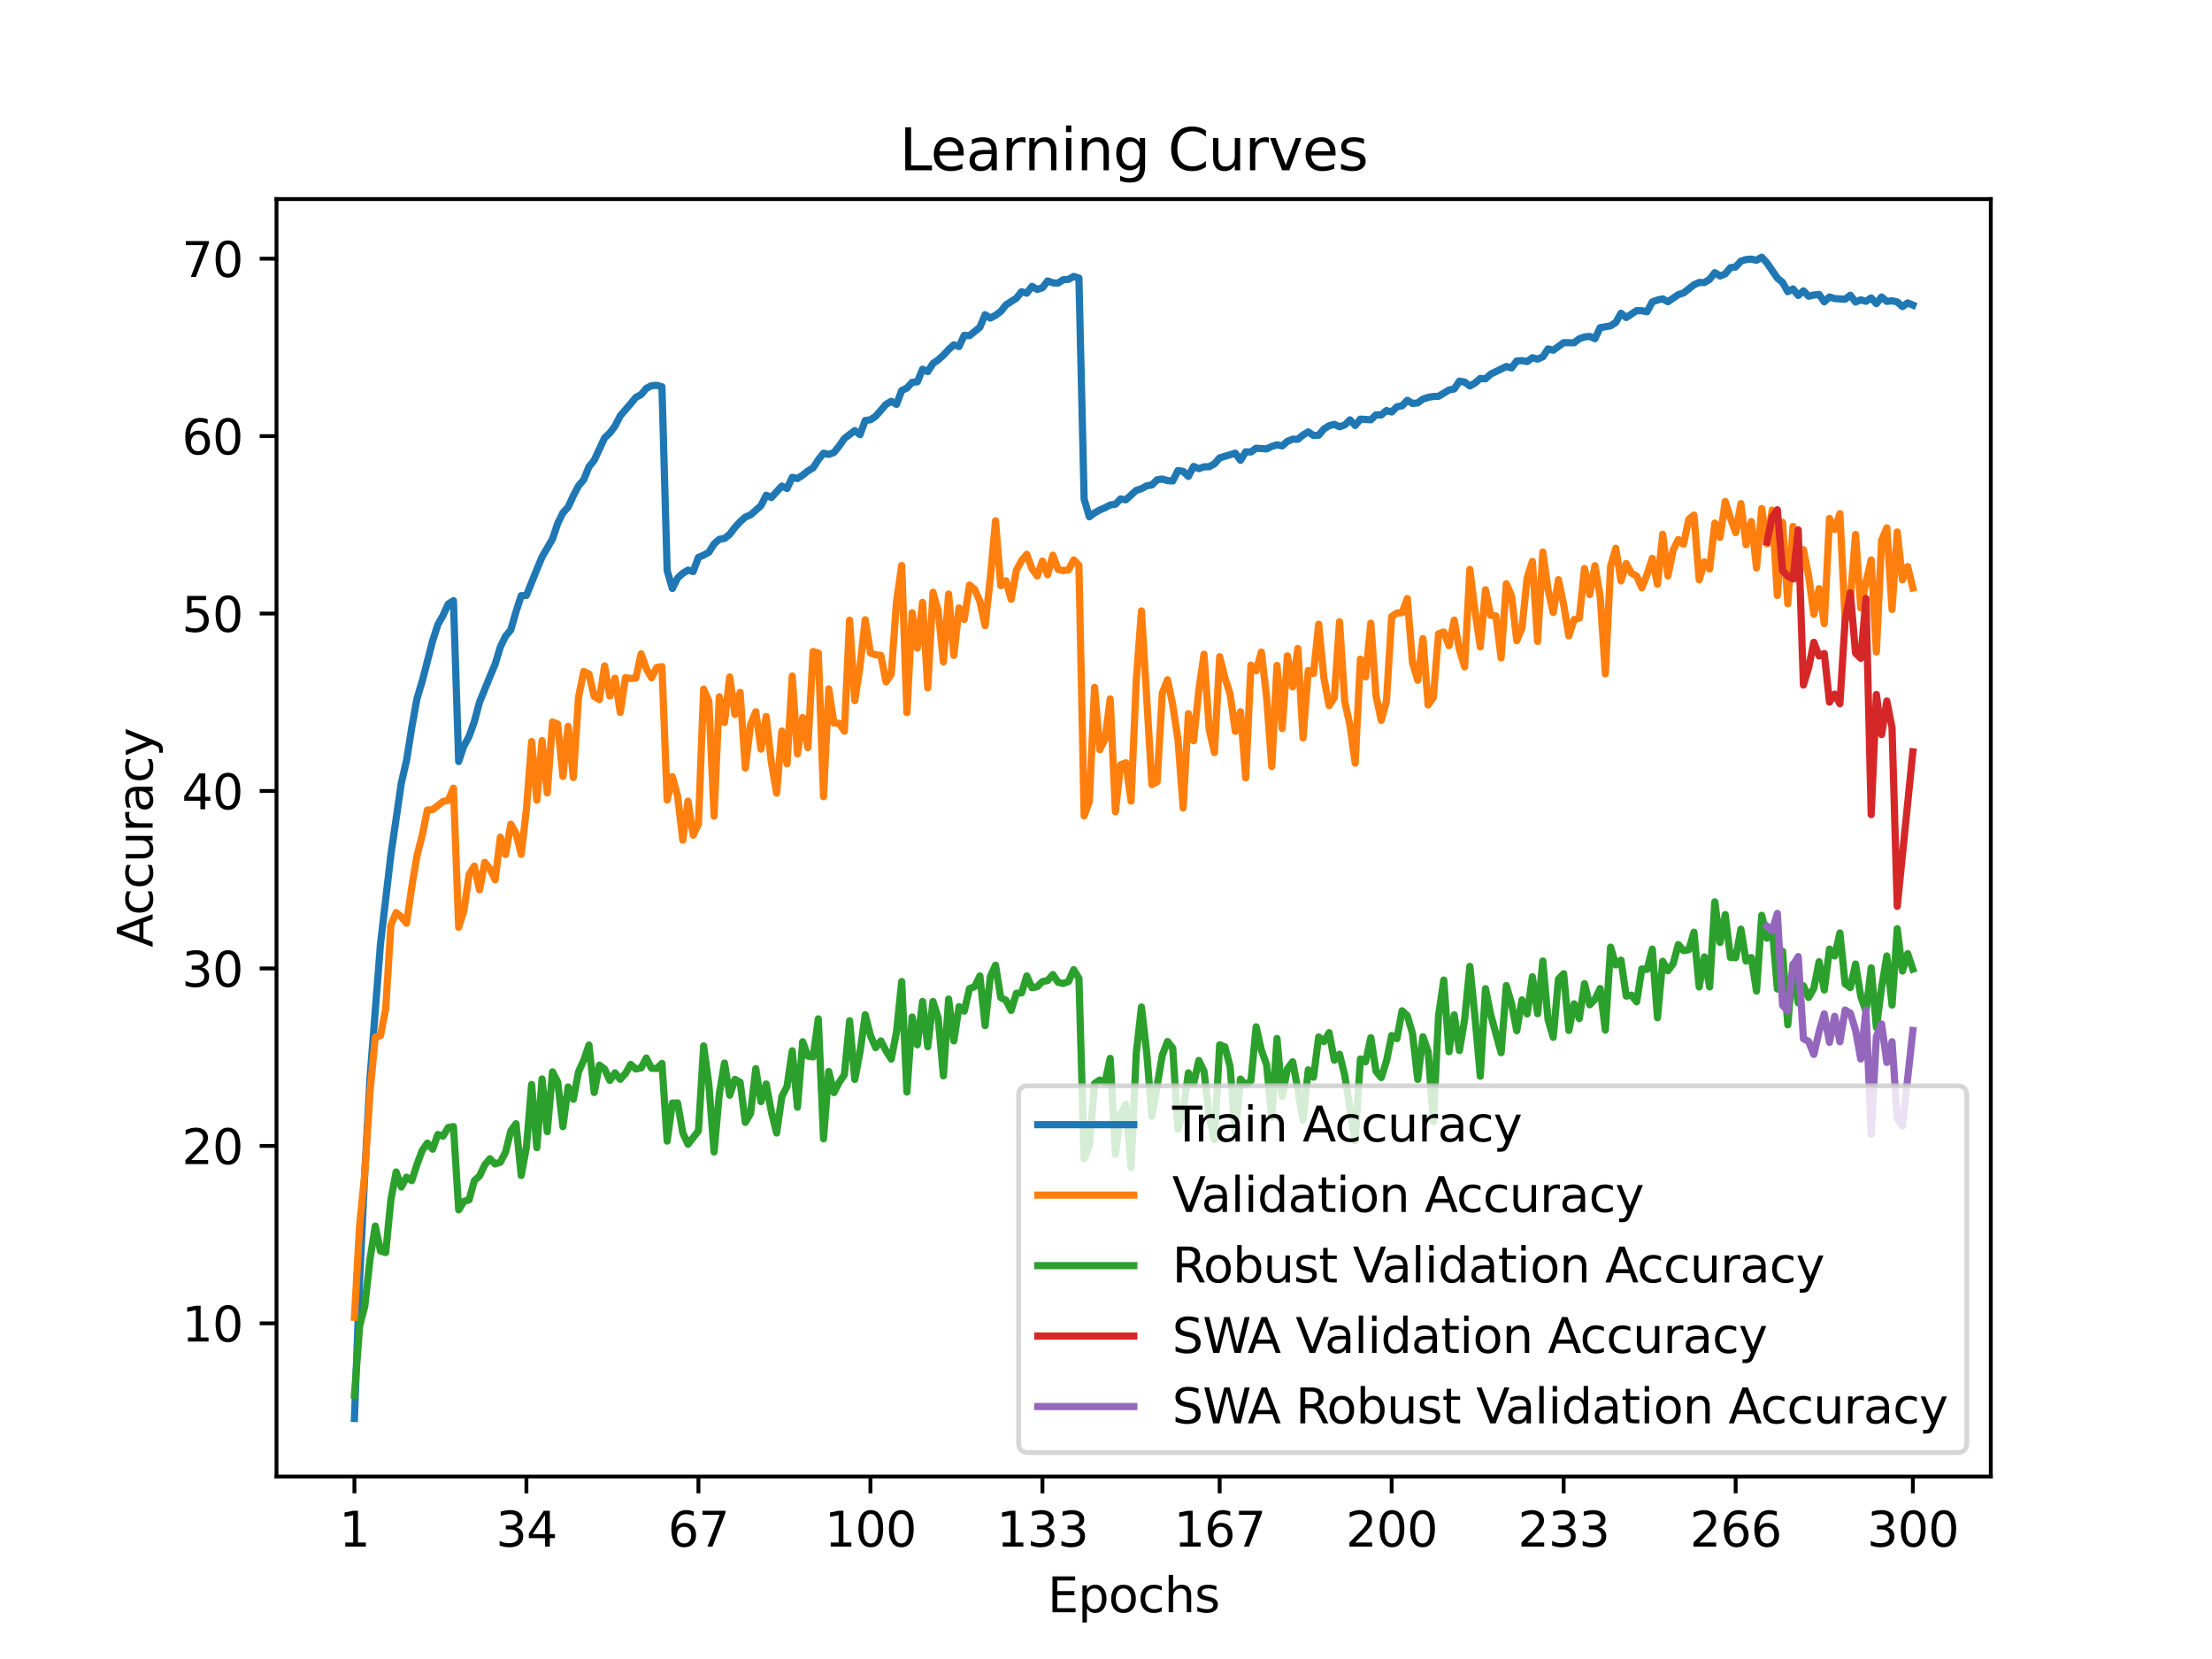<?xml version="1.0" encoding="utf-8" standalone="no"?>
<!DOCTYPE svg PUBLIC "-//W3C//DTD SVG 1.1//EN"
  "http://www.w3.org/Graphics/SVG/1.1/DTD/svg11.dtd">
<svg xmlns:xlink="http://www.w3.org/1999/xlink" width="460.8pt" height="345.6pt" viewBox="0 0 460.8 345.6" xmlns="http://www.w3.org/2000/svg" version="1.1">
 <defs>
  <style type="text/css">*{stroke-linejoin: round; stroke-linecap: butt}</style>
 </defs>
 <g id="figure_1">
  <g id="patch_1">
   <path d="M 0 345.6 
L 460.8 345.6 
L 460.8 0 
L 0 0 
z
" style="fill: #ffffff"/>
  </g>
  <g id="axes_1">
   <g id="patch_2">
    <path d="M 57.6 307.584 
L 414.72 307.584 
L 414.72 41.472 
L 57.6 41.472 
z
" style="fill: #ffffff"/>
   </g>
   <g id="matplotlib.axis_1">
    <g id="xtick_1">
     <g id="line2d_1">
      <defs>
       <path id="mbae9d35de6" d="M 0 0 
L 0 3.5 
" style="stroke: #000000; stroke-width: 0.8"/>
      </defs>
      <g>
       <use xlink:href="#mbae9d35de6" x="73.833" y="307.584" style="stroke: #000000; stroke-width: 0.8"/>
      </g>
     </g>
     <g id="text_1">
      <!-- 1 -->
      <g transform="translate(70.651 322.182) scale(0.1 -0.1)">
       <defs>
        <path id="DejaVuSans-31" d="M 794 531 
L 1825 531 
L 1825 4091 
L 703 3866 
L 703 4441 
L 1819 4666 
L 2450 4666 
L 2450 531 
L 3481 531 
L 3481 0 
L 794 0 
L 794 531 
z
" transform="scale(0.016)"/>
       </defs>
       <use xlink:href="#DejaVuSans-31"/>
      </g>
     </g>
    </g>
    <g id="xtick_2">
     <g id="line2d_2">
      <g>
       <use xlink:href="#mbae9d35de6" x="109.664" y="307.584" style="stroke: #000000; stroke-width: 0.8"/>
      </g>
     </g>
     <g id="text_2">
      <!-- 34 -->
      <g transform="translate(103.302 322.182) scale(0.1 -0.1)">
       <defs>
        <path id="DejaVuSans-33" d="M 2597 2516 
Q 3050 2419 3304 2112 
Q 3559 1806 3559 1356 
Q 3559 666 3084 287 
Q 2609 -91 1734 -91 
Q 1441 -91 1130 -33 
Q 819 25 488 141 
L 488 750 
Q 750 597 1062 519 
Q 1375 441 1716 441 
Q 2309 441 2620 675 
Q 2931 909 2931 1356 
Q 2931 1769 2642 2001 
Q 2353 2234 1838 2234 
L 1294 2234 
L 1294 2753 
L 1863 2753 
Q 2328 2753 2575 2939 
Q 2822 3125 2822 3475 
Q 2822 3834 2567 4026 
Q 2313 4219 1838 4219 
Q 1578 4219 1281 4162 
Q 984 4106 628 3988 
L 628 4550 
Q 988 4650 1302 4700 
Q 1616 4750 1894 4750 
Q 2613 4750 3031 4423 
Q 3450 4097 3450 3541 
Q 3450 3153 3228 2886 
Q 3006 2619 2597 2516 
z
" transform="scale(0.016)"/>
        <path id="DejaVuSans-34" d="M 2419 4116 
L 825 1625 
L 2419 1625 
L 2419 4116 
z
M 2253 4666 
L 3047 4666 
L 3047 1625 
L 3713 1625 
L 3713 1100 
L 3047 1100 
L 3047 0 
L 2419 0 
L 2419 1100 
L 313 1100 
L 313 1709 
L 2253 4666 
z
" transform="scale(0.016)"/>
       </defs>
       <use xlink:href="#DejaVuSans-33"/>
       <use xlink:href="#DejaVuSans-34" x="63.623"/>
      </g>
     </g>
    </g>
    <g id="xtick_3">
     <g id="line2d_3">
      <g>
       <use xlink:href="#mbae9d35de6" x="145.496" y="307.584" style="stroke: #000000; stroke-width: 0.8"/>
      </g>
     </g>
     <g id="text_3">
      <!-- 67 -->
      <g transform="translate(139.133 322.182) scale(0.1 -0.1)">
       <defs>
        <path id="DejaVuSans-36" d="M 2113 2584 
Q 1688 2584 1439 2293 
Q 1191 2003 1191 1497 
Q 1191 994 1439 701 
Q 1688 409 2113 409 
Q 2538 409 2786 701 
Q 3034 994 3034 1497 
Q 3034 2003 2786 2293 
Q 2538 2584 2113 2584 
z
M 3366 4563 
L 3366 3988 
Q 3128 4100 2886 4159 
Q 2644 4219 2406 4219 
Q 1781 4219 1451 3797 
Q 1122 3375 1075 2522 
Q 1259 2794 1537 2939 
Q 1816 3084 2150 3084 
Q 2853 3084 3261 2657 
Q 3669 2231 3669 1497 
Q 3669 778 3244 343 
Q 2819 -91 2113 -91 
Q 1303 -91 875 529 
Q 447 1150 447 2328 
Q 447 3434 972 4092 
Q 1497 4750 2381 4750 
Q 2619 4750 2861 4703 
Q 3103 4656 3366 4563 
z
" transform="scale(0.016)"/>
        <path id="DejaVuSans-37" d="M 525 4666 
L 3525 4666 
L 3525 4397 
L 1831 0 
L 1172 0 
L 2766 4134 
L 525 4134 
L 525 4666 
z
" transform="scale(0.016)"/>
       </defs>
       <use xlink:href="#DejaVuSans-36"/>
       <use xlink:href="#DejaVuSans-37" x="63.623"/>
      </g>
     </g>
    </g>
    <g id="xtick_4">
     <g id="line2d_4">
      <g>
       <use xlink:href="#mbae9d35de6" x="181.327" y="307.584" style="stroke: #000000; stroke-width: 0.8"/>
      </g>
     </g>
     <g id="text_4">
      <!-- 100 -->
      <g transform="translate(171.783 322.182) scale(0.1 -0.1)">
       <defs>
        <path id="DejaVuSans-30" d="M 2034 4250 
Q 1547 4250 1301 3770 
Q 1056 3291 1056 2328 
Q 1056 1369 1301 889 
Q 1547 409 2034 409 
Q 2525 409 2770 889 
Q 3016 1369 3016 2328 
Q 3016 3291 2770 3770 
Q 2525 4250 2034 4250 
z
M 2034 4750 
Q 2819 4750 3233 4129 
Q 3647 3509 3647 2328 
Q 3647 1150 3233 529 
Q 2819 -91 2034 -91 
Q 1250 -91 836 529 
Q 422 1150 422 2328 
Q 422 3509 836 4129 
Q 1250 4750 2034 4750 
z
" transform="scale(0.016)"/>
       </defs>
       <use xlink:href="#DejaVuSans-31"/>
       <use xlink:href="#DejaVuSans-30" x="63.623"/>
       <use xlink:href="#DejaVuSans-30" x="127.246"/>
      </g>
     </g>
    </g>
    <g id="xtick_5">
     <g id="line2d_5">
      <g>
       <use xlink:href="#mbae9d35de6" x="217.158" y="307.584" style="stroke: #000000; stroke-width: 0.8"/>
      </g>
     </g>
     <g id="text_5">
      <!-- 133 -->
      <g transform="translate(207.615 322.182) scale(0.1 -0.1)">
       <use xlink:href="#DejaVuSans-31"/>
       <use xlink:href="#DejaVuSans-33" x="63.623"/>
       <use xlink:href="#DejaVuSans-33" x="127.246"/>
      </g>
     </g>
    </g>
    <g id="xtick_6">
     <g id="line2d_6">
      <g>
       <use xlink:href="#mbae9d35de6" x="254.076" y="307.584" style="stroke: #000000; stroke-width: 0.8"/>
      </g>
     </g>
     <g id="text_6">
      <!-- 167 -->
      <g transform="translate(244.532 322.182) scale(0.1 -0.1)">
       <use xlink:href="#DejaVuSans-31"/>
       <use xlink:href="#DejaVuSans-36" x="63.623"/>
       <use xlink:href="#DejaVuSans-37" x="127.246"/>
      </g>
     </g>
    </g>
    <g id="xtick_7">
     <g id="line2d_7">
      <g>
       <use xlink:href="#mbae9d35de6" x="289.907" y="307.584" style="stroke: #000000; stroke-width: 0.8"/>
      </g>
     </g>
     <g id="text_7">
      <!-- 200 -->
      <g transform="translate(280.363 322.182) scale(0.1 -0.1)">
       <defs>
        <path id="DejaVuSans-32" d="M 1228 531 
L 3431 531 
L 3431 0 
L 469 0 
L 469 531 
Q 828 903 1448 1529 
Q 2069 2156 2228 2338 
Q 2531 2678 2651 2914 
Q 2772 3150 2772 3378 
Q 2772 3750 2511 3984 
Q 2250 4219 1831 4219 
Q 1534 4219 1204 4116 
Q 875 4013 500 3803 
L 500 4441 
Q 881 4594 1212 4672 
Q 1544 4750 1819 4750 
Q 2544 4750 2975 4387 
Q 3406 4025 3406 3419 
Q 3406 3131 3298 2873 
Q 3191 2616 2906 2266 
Q 2828 2175 2409 1742 
Q 1991 1309 1228 531 
z
" transform="scale(0.016)"/>
       </defs>
       <use xlink:href="#DejaVuSans-32"/>
       <use xlink:href="#DejaVuSans-30" x="63.623"/>
       <use xlink:href="#DejaVuSans-30" x="127.246"/>
      </g>
     </g>
    </g>
    <g id="xtick_8">
     <g id="line2d_8">
      <g>
       <use xlink:href="#mbae9d35de6" x="325.739" y="307.584" style="stroke: #000000; stroke-width: 0.8"/>
      </g>
     </g>
     <g id="text_8">
      <!-- 233 -->
      <g transform="translate(316.195 322.182) scale(0.1 -0.1)">
       <use xlink:href="#DejaVuSans-32"/>
       <use xlink:href="#DejaVuSans-33" x="63.623"/>
       <use xlink:href="#DejaVuSans-33" x="127.246"/>
      </g>
     </g>
    </g>
    <g id="xtick_9">
     <g id="line2d_9">
      <g>
       <use xlink:href="#mbae9d35de6" x="361.57" y="307.584" style="stroke: #000000; stroke-width: 0.8"/>
      </g>
     </g>
     <g id="text_9">
      <!-- 266 -->
      <g transform="translate(352.026 322.182) scale(0.1 -0.1)">
       <use xlink:href="#DejaVuSans-32"/>
       <use xlink:href="#DejaVuSans-36" x="63.623"/>
       <use xlink:href="#DejaVuSans-36" x="127.246"/>
      </g>
     </g>
    </g>
    <g id="xtick_10">
     <g id="line2d_10">
      <g>
       <use xlink:href="#mbae9d35de6" x="398.487" y="307.584" style="stroke: #000000; stroke-width: 0.8"/>
      </g>
     </g>
     <g id="text_10">
      <!-- 300 -->
      <g transform="translate(388.944 322.182) scale(0.1 -0.1)">
       <use xlink:href="#DejaVuSans-33"/>
       <use xlink:href="#DejaVuSans-30" x="63.623"/>
       <use xlink:href="#DejaVuSans-30" x="127.246"/>
      </g>
     </g>
    </g>
    <g id="text_11">
     <!-- Epochs -->
     <g transform="translate(218.244 335.861) scale(0.1 -0.1)">
      <defs>
       <path id="DejaVuSans-45" d="M 628 4666 
L 3578 4666 
L 3578 4134 
L 1259 4134 
L 1259 2753 
L 3481 2753 
L 3481 2222 
L 1259 2222 
L 1259 531 
L 3634 531 
L 3634 0 
L 628 0 
L 628 4666 
z
" transform="scale(0.016)"/>
       <path id="DejaVuSans-70" d="M 1159 525 
L 1159 -1331 
L 581 -1331 
L 581 3500 
L 1159 3500 
L 1159 2969 
Q 1341 3281 1617 3432 
Q 1894 3584 2278 3584 
Q 2916 3584 3314 3078 
Q 3713 2572 3713 1747 
Q 3713 922 3314 415 
Q 2916 -91 2278 -91 
Q 1894 -91 1617 61 
Q 1341 213 1159 525 
z
M 3116 1747 
Q 3116 2381 2855 2742 
Q 2594 3103 2138 3103 
Q 1681 3103 1420 2742 
Q 1159 2381 1159 1747 
Q 1159 1113 1420 752 
Q 1681 391 2138 391 
Q 2594 391 2855 752 
Q 3116 1113 3116 1747 
z
" transform="scale(0.016)"/>
       <path id="DejaVuSans-6f" d="M 1959 3097 
Q 1497 3097 1228 2736 
Q 959 2375 959 1747 
Q 959 1119 1226 758 
Q 1494 397 1959 397 
Q 2419 397 2687 759 
Q 2956 1122 2956 1747 
Q 2956 2369 2687 2733 
Q 2419 3097 1959 3097 
z
M 1959 3584 
Q 2709 3584 3137 3096 
Q 3566 2609 3566 1747 
Q 3566 888 3137 398 
Q 2709 -91 1959 -91 
Q 1206 -91 779 398 
Q 353 888 353 1747 
Q 353 2609 779 3096 
Q 1206 3584 1959 3584 
z
" transform="scale(0.016)"/>
       <path id="DejaVuSans-63" d="M 3122 3366 
L 3122 2828 
Q 2878 2963 2633 3030 
Q 2388 3097 2138 3097 
Q 1578 3097 1268 2742 
Q 959 2388 959 1747 
Q 959 1106 1268 751 
Q 1578 397 2138 397 
Q 2388 397 2633 464 
Q 2878 531 3122 666 
L 3122 134 
Q 2881 22 2623 -34 
Q 2366 -91 2075 -91 
Q 1284 -91 818 406 
Q 353 903 353 1747 
Q 353 2603 823 3093 
Q 1294 3584 2113 3584 
Q 2378 3584 2631 3529 
Q 2884 3475 3122 3366 
z
" transform="scale(0.016)"/>
       <path id="DejaVuSans-68" d="M 3513 2113 
L 3513 0 
L 2938 0 
L 2938 2094 
Q 2938 2591 2744 2837 
Q 2550 3084 2163 3084 
Q 1697 3084 1428 2787 
Q 1159 2491 1159 1978 
L 1159 0 
L 581 0 
L 581 4863 
L 1159 4863 
L 1159 2956 
Q 1366 3272 1645 3428 
Q 1925 3584 2291 3584 
Q 2894 3584 3203 3211 
Q 3513 2838 3513 2113 
z
" transform="scale(0.016)"/>
       <path id="DejaVuSans-73" d="M 2834 3397 
L 2834 2853 
Q 2591 2978 2328 3040 
Q 2066 3103 1784 3103 
Q 1356 3103 1142 2972 
Q 928 2841 928 2578 
Q 928 2378 1081 2264 
Q 1234 2150 1697 2047 
L 1894 2003 
Q 2506 1872 2764 1633 
Q 3022 1394 3022 966 
Q 3022 478 2636 193 
Q 2250 -91 1575 -91 
Q 1294 -91 989 -36 
Q 684 19 347 128 
L 347 722 
Q 666 556 975 473 
Q 1284 391 1588 391 
Q 1994 391 2212 530 
Q 2431 669 2431 922 
Q 2431 1156 2273 1281 
Q 2116 1406 1581 1522 
L 1381 1569 
Q 847 1681 609 1914 
Q 372 2147 372 2553 
Q 372 3047 722 3315 
Q 1072 3584 1716 3584 
Q 2034 3584 2315 3537 
Q 2597 3491 2834 3397 
z
" transform="scale(0.016)"/>
      </defs>
      <use xlink:href="#DejaVuSans-45"/>
      <use xlink:href="#DejaVuSans-70" x="63.184"/>
      <use xlink:href="#DejaVuSans-6f" x="126.66"/>
      <use xlink:href="#DejaVuSans-63" x="187.842"/>
      <use xlink:href="#DejaVuSans-68" x="242.822"/>
      <use xlink:href="#DejaVuSans-73" x="306.201"/>
     </g>
    </g>
   </g>
   <g id="matplotlib.axis_2">
    <g id="ytick_1">
     <g id="line2d_11">
      <defs>
       <path id="mfe6c8662ea" d="M 0 0 
L -3.5 0 
" style="stroke: #000000; stroke-width: 0.8"/>
      </defs>
      <g>
       <use xlink:href="#mfe6c8662ea" x="57.6" y="275.672" style="stroke: #000000; stroke-width: 0.8"/>
      </g>
     </g>
     <g id="text_12">
      <!-- 10 -->
      <g transform="translate(37.875 279.471) scale(0.1 -0.1)">
       <use xlink:href="#DejaVuSans-31"/>
       <use xlink:href="#DejaVuSans-30" x="63.623"/>
      </g>
     </g>
    </g>
    <g id="ytick_2">
     <g id="line2d_12">
      <g>
       <use xlink:href="#mfe6c8662ea" x="57.6" y="238.708" style="stroke: #000000; stroke-width: 0.8"/>
      </g>
     </g>
     <g id="text_13">
      <!-- 20 -->
      <g transform="translate(37.875 242.507) scale(0.1 -0.1)">
       <use xlink:href="#DejaVuSans-32"/>
       <use xlink:href="#DejaVuSans-30" x="63.623"/>
      </g>
     </g>
    </g>
    <g id="ytick_3">
     <g id="line2d_13">
      <g>
       <use xlink:href="#mfe6c8662ea" x="57.6" y="201.744" style="stroke: #000000; stroke-width: 0.8"/>
      </g>
     </g>
     <g id="text_14">
      <!-- 30 -->
      <g transform="translate(37.875 205.544) scale(0.1 -0.1)">
       <use xlink:href="#DejaVuSans-33"/>
       <use xlink:href="#DejaVuSans-30" x="63.623"/>
      </g>
     </g>
    </g>
    <g id="ytick_4">
     <g id="line2d_14">
      <g>
       <use xlink:href="#mfe6c8662ea" x="57.6" y="164.781" style="stroke: #000000; stroke-width: 0.8"/>
      </g>
     </g>
     <g id="text_15">
      <!-- 40 -->
      <g transform="translate(37.875 168.58) scale(0.1 -0.1)">
       <use xlink:href="#DejaVuSans-34"/>
       <use xlink:href="#DejaVuSans-30" x="63.623"/>
      </g>
     </g>
    </g>
    <g id="ytick_5">
     <g id="line2d_15">
      <g>
       <use xlink:href="#mfe6c8662ea" x="57.6" y="127.817" style="stroke: #000000; stroke-width: 0.8"/>
      </g>
     </g>
     <g id="text_16">
      <!-- 50 -->
      <g transform="translate(37.875 131.616) scale(0.1 -0.1)">
       <defs>
        <path id="DejaVuSans-35" d="M 691 4666 
L 3169 4666 
L 3169 4134 
L 1269 4134 
L 1269 2991 
Q 1406 3038 1543 3061 
Q 1681 3084 1819 3084 
Q 2600 3084 3056 2656 
Q 3513 2228 3513 1497 
Q 3513 744 3044 326 
Q 2575 -91 1722 -91 
Q 1428 -91 1123 -41 
Q 819 9 494 109 
L 494 744 
Q 775 591 1075 516 
Q 1375 441 1709 441 
Q 2250 441 2565 725 
Q 2881 1009 2881 1497 
Q 2881 1984 2565 2268 
Q 2250 2553 1709 2553 
Q 1456 2553 1204 2497 
Q 953 2441 691 2322 
L 691 4666 
z
" transform="scale(0.016)"/>
       </defs>
       <use xlink:href="#DejaVuSans-35"/>
       <use xlink:href="#DejaVuSans-30" x="63.623"/>
      </g>
     </g>
    </g>
    <g id="ytick_6">
     <g id="line2d_16">
      <g>
       <use xlink:href="#mfe6c8662ea" x="57.6" y="90.853" style="stroke: #000000; stroke-width: 0.8"/>
      </g>
     </g>
     <g id="text_17">
      <!-- 60 -->
      <g transform="translate(37.875 94.652) scale(0.1 -0.1)">
       <use xlink:href="#DejaVuSans-36"/>
       <use xlink:href="#DejaVuSans-30" x="63.623"/>
      </g>
     </g>
    </g>
    <g id="ytick_7">
     <g id="line2d_17">
      <g>
       <use xlink:href="#mfe6c8662ea" x="57.6" y="53.89" style="stroke: #000000; stroke-width: 0.8"/>
      </g>
     </g>
     <g id="text_18">
      <!-- 70 -->
      <g transform="translate(37.875 57.689) scale(0.1 -0.1)">
       <use xlink:href="#DejaVuSans-37"/>
       <use xlink:href="#DejaVuSans-30" x="63.623"/>
      </g>
     </g>
    </g>
    <g id="text_19">
     <!-- Accuracy -->
     <g transform="translate(31.795 197.356) rotate(-90) scale(0.1 -0.1)">
      <defs>
       <path id="DejaVuSans-41" d="M 2188 4044 
L 1331 1722 
L 3047 1722 
L 2188 4044 
z
M 1831 4666 
L 2547 4666 
L 4325 0 
L 3669 0 
L 3244 1197 
L 1141 1197 
L 716 0 
L 50 0 
L 1831 4666 
z
" transform="scale(0.016)"/>
       <path id="DejaVuSans-75" d="M 544 1381 
L 544 3500 
L 1119 3500 
L 1119 1403 
Q 1119 906 1312 657 
Q 1506 409 1894 409 
Q 2359 409 2629 706 
Q 2900 1003 2900 1516 
L 2900 3500 
L 3475 3500 
L 3475 0 
L 2900 0 
L 2900 538 
Q 2691 219 2414 64 
Q 2138 -91 1772 -91 
Q 1169 -91 856 284 
Q 544 659 544 1381 
z
M 1991 3584 
L 1991 3584 
z
" transform="scale(0.016)"/>
       <path id="DejaVuSans-72" d="M 2631 2963 
Q 2534 3019 2420 3045 
Q 2306 3072 2169 3072 
Q 1681 3072 1420 2755 
Q 1159 2438 1159 1844 
L 1159 0 
L 581 0 
L 581 3500 
L 1159 3500 
L 1159 2956 
Q 1341 3275 1631 3429 
Q 1922 3584 2338 3584 
Q 2397 3584 2469 3576 
Q 2541 3569 2628 3553 
L 2631 2963 
z
" transform="scale(0.016)"/>
       <path id="DejaVuSans-61" d="M 2194 1759 
Q 1497 1759 1228 1600 
Q 959 1441 959 1056 
Q 959 750 1161 570 
Q 1363 391 1709 391 
Q 2188 391 2477 730 
Q 2766 1069 2766 1631 
L 2766 1759 
L 2194 1759 
z
M 3341 1997 
L 3341 0 
L 2766 0 
L 2766 531 
Q 2569 213 2275 61 
Q 1981 -91 1556 -91 
Q 1019 -91 701 211 
Q 384 513 384 1019 
Q 384 1609 779 1909 
Q 1175 2209 1959 2209 
L 2766 2209 
L 2766 2266 
Q 2766 2663 2505 2880 
Q 2244 3097 1772 3097 
Q 1472 3097 1187 3025 
Q 903 2953 641 2809 
L 641 3341 
Q 956 3463 1253 3523 
Q 1550 3584 1831 3584 
Q 2591 3584 2966 3190 
Q 3341 2797 3341 1997 
z
" transform="scale(0.016)"/>
       <path id="DejaVuSans-79" d="M 2059 -325 
Q 1816 -950 1584 -1140 
Q 1353 -1331 966 -1331 
L 506 -1331 
L 506 -850 
L 844 -850 
Q 1081 -850 1212 -737 
Q 1344 -625 1503 -206 
L 1606 56 
L 191 3500 
L 800 3500 
L 1894 763 
L 2988 3500 
L 3597 3500 
L 2059 -325 
z
" transform="scale(0.016)"/>
      </defs>
      <use xlink:href="#DejaVuSans-41"/>
      <use xlink:href="#DejaVuSans-63" x="66.658"/>
      <use xlink:href="#DejaVuSans-63" x="121.639"/>
      <use xlink:href="#DejaVuSans-75" x="176.619"/>
      <use xlink:href="#DejaVuSans-72" x="239.998"/>
      <use xlink:href="#DejaVuSans-61" x="281.111"/>
      <use xlink:href="#DejaVuSans-63" x="342.391"/>
      <use xlink:href="#DejaVuSans-79" x="397.371"/>
     </g>
    </g>
   </g>
   <g id="line2d_18">
    <path d="M 73.833 295.488 
L 74.919 266.715 
L 76.004 244.09 
L 77.09 224.414 
L 79.262 196.64 
L 81.433 178.025 
L 83.605 163.095 
L 84.691 158.404 
L 85.777 151.577 
L 86.862 145.526 
L 87.948 141.926 
L 90.12 133.532 
L 91.206 130.135 
L 92.291 128.198 
L 93.377 125.832 
L 94.463 125.13 
L 95.549 158.634 
L 96.635 155.407 
L 97.72 153.403 
L 98.806 150.343 
L 99.892 146.284 
L 102.064 140.935 
L 103.149 138.366 
L 104.235 134.755 
L 105.321 132.522 
L 106.407 131.218 
L 107.493 127.44 
L 108.578 124.084 
L 109.664 124.032 
L 111.836 118.617 
L 112.922 116.014 
L 115.093 112.277 
L 116.179 109.039 
L 117.265 106.836 
L 118.351 105.624 
L 119.436 103.266 
L 120.522 101.199 
L 121.608 99.928 
L 122.694 97.23 
L 123.78 95.888 
L 125.951 91.219 
L 127.037 90.184 
L 128.123 88.757 
L 129.209 86.614 
L 131.38 84.104 
L 132.466 82.773 
L 133.552 82.204 
L 134.638 80.899 
L 135.723 80.345 
L 136.809 80.267 
L 137.895 80.57 
L 138.981 118.864 
L 140.067 122.594 
L 141.152 120.421 
L 142.238 119.423 
L 143.324 118.772 
L 144.41 119.057 
L 145.496 116.103 
L 146.581 115.656 
L 147.667 115.05 
L 148.753 113.309 
L 149.839 112.351 
L 150.925 112.174 
L 152.01 111.316 
L 153.096 109.864 
L 154.182 108.688 
L 155.268 107.716 
L 156.354 107.261 
L 158.525 105.336 
L 159.611 103.158 
L 160.697 103.639 
L 162.868 101.251 
L 163.954 101.758 
L 165.04 99.44 
L 166.126 99.688 
L 167.212 98.985 
L 168.297 98.106 
L 169.383 97.47 
L 170.469 95.773 
L 171.555 94.409 
L 172.641 94.668 
L 173.726 94.261 
L 174.812 92.927 
L 175.898 91.356 
L 178.07 89.7 
L 179.155 90.546 
L 180.241 87.597 
L 181.327 87.445 
L 182.413 86.724 
L 184.584 84.226 
L 185.67 83.601 
L 186.756 84.237 
L 187.842 81.354 
L 188.928 80.832 
L 190.013 79.646 
L 191.099 79.528 
L 192.185 76.918 
L 193.271 77.41 
L 194.357 75.724 
L 195.442 74.966 
L 196.528 73.99 
L 197.614 72.822 
L 198.7 71.832 
L 199.786 72.19 
L 200.871 69.843 
L 201.957 69.936 
L 204.129 68.172 
L 205.215 65.566 
L 206.3 66.265 
L 207.386 65.688 
L 208.472 64.89 
L 209.558 63.522 
L 211.729 62.125 
L 212.815 60.761 
L 213.901 61.072 
L 214.987 59.652 
L 216.073 60.306 
L 217.158 59.941 
L 218.244 58.525 
L 219.33 58.92 
L 220.416 58.968 
L 221.502 58.27 
L 222.587 58.207 
L 223.673 57.582 
L 224.759 57.922 
L 225.845 103.986 
L 226.931 107.653 
L 228.016 106.84 
L 229.102 106.23 
L 230.188 105.787 
L 231.274 105.188 
L 232.36 105.036 
L 233.445 103.938 
L 234.531 104.127 
L 236.703 102.146 
L 237.789 101.809 
L 238.875 101.203 
L 239.96 101.022 
L 241.046 99.954 
L 242.132 99.784 
L 243.218 100.113 
L 244.304 100.194 
L 245.389 98.028 
L 246.475 98.191 
L 247.561 99.24 
L 248.647 97.163 
L 249.733 97.629 
L 250.818 97.248 
L 251.904 97.226 
L 252.99 96.623 
L 254.076 95.385 
L 257.333 94.405 
L 258.419 95.895 
L 259.505 94.117 
L 260.591 94.162 
L 261.676 93.371 
L 263.848 93.522 
L 264.934 93.001 
L 266.02 92.668 
L 267.105 92.886 
L 268.191 91.936 
L 269.277 91.493 
L 270.363 91.511 
L 271.449 90.606 
L 272.534 89.974 
L 273.62 90.72 
L 274.706 90.657 
L 275.792 89.378 
L 276.878 88.684 
L 277.963 88.399 
L 279.049 88.902 
L 280.135 88.528 
L 281.221 87.46 
L 282.307 88.643 
L 283.392 87.308 
L 285.564 87.453 
L 286.65 86.418 
L 287.736 86.444 
L 288.821 85.527 
L 289.907 85.819 
L 290.993 84.739 
L 292.079 84.544 
L 293.165 83.387 
L 294.25 84.045 
L 295.336 83.934 
L 296.422 83.132 
L 297.508 82.784 
L 298.594 82.588 
L 299.679 82.555 
L 301.851 81.239 
L 302.937 81.032 
L 304.023 79.391 
L 305.108 79.594 
L 306.194 80.4 
L 307.28 79.79 
L 308.366 78.84 
L 309.452 78.914 
L 310.537 77.942 
L 313.795 76.352 
L 314.881 76.641 
L 315.966 75.195 
L 317.052 75.125 
L 318.138 75.317 
L 319.224 74.519 
L 320.31 74.815 
L 321.395 74.331 
L 322.481 72.686 
L 323.567 72.959 
L 325.739 71.385 
L 327.91 71.414 
L 328.996 70.564 
L 330.082 70.198 
L 331.168 70.08 
L 332.253 70.56 
L 333.339 68.257 
L 335.511 67.877 
L 336.597 67.174 
L 337.682 65.252 
L 338.768 66.15 
L 340.94 64.709 
L 342.026 64.724 
L 343.111 64.945 
L 344.197 62.905 
L 345.283 62.502 
L 346.369 62.254 
L 347.455 62.853 
L 349.626 61.378 
L 350.712 61.024 
L 352.884 59.327 
L 353.969 58.835 
L 355.055 58.865 
L 356.141 58.196 
L 357.227 56.799 
L 358.313 57.501 
L 359.398 57.05 
L 360.484 55.764 
L 361.57 55.612 
L 362.656 54.403 
L 363.742 54.06 
L 364.827 53.978 
L 365.913 54.219 
L 366.999 53.568 
L 368.085 54.766 
L 370.256 57.922 
L 371.342 58.835 
L 372.428 60.761 
L 373.514 60.188 
L 374.6 61.548 
L 375.685 60.587 
L 376.771 61.711 
L 377.857 61.46 
L 378.943 61.338 
L 380.029 62.879 
L 381.114 61.87 
L 382.2 62.203 
L 384.372 62.332 
L 385.458 61.5 
L 386.543 62.916 
L 387.629 62.461 
L 388.715 62.765 
L 389.801 62.07 
L 390.887 63.256 
L 391.972 61.87 
L 393.058 62.787 
L 394.144 62.657 
L 395.23 62.901 
L 396.316 63.87 
L 397.401 63.097 
L 398.487 63.559 
L 398.487 63.559 
" clip-path="url(#pce231f5260)" style="fill: none; stroke: #1f77b4; stroke-width: 1.5; stroke-linecap: square"/>
   </g>
   <g id="line2d_19">
    <path d="M 73.833 274.415 
L 74.919 255.194 
L 76.004 244.364 
L 77.09 227.397 
L 78.176 216.086 
L 79.262 215.754 
L 80.348 210.135 
L 81.433 192.762 
L 82.519 190.101 
L 83.605 191.025 
L 84.691 192.319 
L 85.777 184.778 
L 86.862 178.272 
L 87.948 174.059 
L 89.034 168.736 
L 90.12 168.662 
L 92.291 166.962 
L 93.377 166.74 
L 94.463 164.189 
L 95.549 193.169 
L 96.635 189.768 
L 97.72 182.191 
L 98.806 180.416 
L 99.892 185.369 
L 100.978 179.64 
L 102.064 180.971 
L 103.149 183.299 
L 104.235 174.391 
L 105.321 178.014 
L 106.407 171.693 
L 107.493 173.652 
L 108.578 177.977 
L 109.664 168.588 
L 110.75 154.468 
L 111.836 166.703 
L 112.922 154.283 
L 114.007 165.187 
L 115.093 150.402 
L 116.179 150.845 
L 117.265 161.75 
L 118.351 151.289 
L 119.436 161.971 
L 120.522 145.19 
L 121.608 139.867 
L 122.694 140.422 
L 123.78 145.079 
L 124.865 145.744 
L 125.951 138.721 
L 127.037 145.005 
L 128.123 141.272 
L 129.209 148.406 
L 130.294 141.161 
L 131.38 141.346 
L 132.466 141.235 
L 133.552 136.208 
L 134.638 139.276 
L 135.723 141.198 
L 136.809 139.054 
L 137.895 138.869 
L 138.981 166.666 
L 140.067 161.787 
L 141.152 165.779 
L 142.238 175.02 
L 143.324 166.888 
L 144.41 173.985 
L 145.496 171.656 
L 146.581 143.564 
L 147.667 146.077 
L 148.753 170.03 
L 149.839 145.153 
L 150.925 150.513 
L 152.01 141.013 
L 153.096 148.849 
L 154.182 144.229 
L 155.268 160.012 
L 156.354 150.956 
L 157.439 148.258 
L 158.525 156.057 
L 159.611 149.256 
L 160.697 158.903 
L 161.783 165.224 
L 162.868 152.287 
L 163.954 159.125 
L 165.04 140.828 
L 166.126 157.055 
L 167.212 149.478 
L 168.297 155.762 
L 169.383 135.727 
L 170.469 136.023 
L 171.555 165.964 
L 172.641 143.49 
L 173.726 150.624 
L 174.812 150.698 
L 175.898 152.324 
L 176.984 129.185 
L 178.07 145.966 
L 179.155 138.795 
L 180.241 129.111 
L 181.327 136.023 
L 182.413 136.393 
L 183.499 136.54 
L 184.584 142.048 
L 185.67 140.422 
L 186.756 125.377 
L 187.842 117.8 
L 188.928 148.443 
L 190.013 127.632 
L 191.099 135.025 
L 192.185 125.488 
L 193.271 143.305 
L 194.357 123.381 
L 195.442 127.263 
L 196.528 137.908 
L 197.614 123.751 
L 198.7 136.54 
L 199.786 126.634 
L 200.871 129.037 
L 201.957 121.866 
L 203.043 122.79 
L 204.129 125.266 
L 205.215 130.331 
L 206.3 120.424 
L 207.386 108.485 
L 208.472 122.014 
L 209.558 120.979 
L 210.644 124.86 
L 211.729 118.798 
L 212.815 116.802 
L 213.901 115.471 
L 214.987 118.502 
L 216.073 119.981 
L 217.158 116.876 
L 218.244 119.722 
L 219.33 115.656 
L 220.416 118.613 
L 221.502 118.872 
L 222.587 118.724 
L 223.673 116.654 
L 224.759 117.763 
L 225.845 169.956 
L 226.931 166.925 
L 228.016 143.194 
L 229.102 156.168 
L 230.188 154.024 
L 231.274 145.597 
L 232.36 169.105 
L 233.445 159.31 
L 234.531 158.903 
L 235.617 166.888 
L 236.703 141.715 
L 237.789 127.263 
L 239.96 163.45 
L 241.046 162.859 
L 242.132 144.377 
L 243.218 141.604 
L 244.304 146.853 
L 245.389 154.024 
L 246.475 168.329 
L 247.561 148.665 
L 248.647 154.32 
L 249.733 143.785 
L 250.818 136.282 
L 251.904 151.991 
L 252.99 156.76 
L 254.076 136.799 
L 255.162 141.161 
L 256.247 144.562 
L 257.333 152.361 
L 258.419 148.258 
L 259.505 162.045 
L 260.591 138.536 
L 261.676 139.719 
L 262.762 135.838 
L 263.848 145.153 
L 264.934 159.68 
L 266.02 138.61 
L 267.105 151.769 
L 268.191 136.614 
L 269.277 143.083 
L 270.363 135.099 
L 271.449 153.729 
L 272.534 139.682 
L 273.62 140.311 
L 274.706 130.035 
L 275.792 141.235 
L 276.878 147.001 
L 277.963 145.338 
L 279.049 129.517 
L 280.135 146.114 
L 281.221 151.104 
L 282.307 158.977 
L 283.392 137.317 
L 284.478 141.013 
L 285.564 129.813 
L 286.65 144.931 
L 287.736 150.069 
L 288.821 146.077 
L 289.907 128.445 
L 290.993 127.706 
L 292.079 127.632 
L 293.165 124.675 
L 294.25 138.093 
L 295.336 141.715 
L 296.422 133.029 
L 297.508 146.853 
L 298.594 145.264 
L 299.679 132.031 
L 300.765 131.661 
L 301.851 134.507 
L 302.937 129.185 
L 304.023 135.358 
L 305.108 138.906 
L 306.194 118.613 
L 307.28 127.336 
L 308.366 134.766 
L 309.452 122.864 
L 310.537 128.187 
L 311.623 128.298 
L 312.709 137.058 
L 313.795 121.607 
L 314.881 124.121 
L 315.966 133.472 
L 317.052 130.848 
L 318.138 120.35 
L 319.224 116.95 
L 320.31 133.62 
L 321.395 114.991 
L 322.481 122.79 
L 323.567 127.595 
L 324.653 120.757 
L 325.739 125.969 
L 326.824 132.474 
L 327.91 129.074 
L 328.996 128.778 
L 330.082 118.428 
L 331.168 123.862 
L 332.253 117.837 
L 333.339 124.195 
L 334.425 140.385 
L 335.511 117.948 
L 336.597 114.214 
L 337.682 121.016 
L 338.768 117.393 
L 339.854 119.389 
L 340.94 120.018 
L 342.026 122.457 
L 343.111 119.685 
L 344.197 116.321 
L 345.283 121.718 
L 346.369 111.294 
L 347.455 119.981 
L 348.54 114.621 
L 349.626 112.403 
L 350.712 113.364 
L 351.798 108.189 
L 352.884 107.302 
L 353.969 120.794 
L 355.055 117.061 
L 356.141 118.539 
L 357.227 108.965 
L 358.313 111.96 
L 359.398 104.456 
L 360.484 107.967 
L 361.57 110.962 
L 362.656 104.899 
L 363.742 113.475 
L 364.827 108.633 
L 365.913 118.317 
L 366.999 105.934 
L 368.085 113.29 
L 369.171 106.267 
L 370.256 124.047 
L 371.342 108.818 
L 372.428 125.784 
L 373.514 109.668 
L 374.6 120.757 
L 375.685 114.51 
L 376.771 119.981 
L 377.857 127.965 
L 378.943 122.605 
L 380.029 129.924 
L 381.114 108.004 
L 382.2 110.296 
L 383.286 107.006 
L 384.372 129.259 
L 385.458 124.786 
L 386.543 111.331 
L 387.629 126.634 
L 388.715 121.274 
L 389.801 116.654 
L 390.887 135.838 
L 391.972 112.551 
L 393.058 109.964 
L 394.144 126.967 
L 395.23 110.814 
L 396.316 120.794 
L 397.401 118.022 
L 398.487 122.494 
L 398.487 122.494 
" clip-path="url(#pce231f5260)" style="fill: none; stroke: #ff7f0e; stroke-width: 1.5; stroke-linecap: square"/>
   </g>
   <g id="line2d_20">
    <path d="M 73.833 290.636 
L 74.919 276.233 
L 76.004 272.026 
L 77.09 262.237 
L 78.176 255.405 
L 79.262 260.606 
L 80.348 260.937 
L 81.433 249.899 
L 82.519 244.138 
L 83.605 247.273 
L 84.691 245.234 
L 85.777 245.948 
L 86.862 242.583 
L 87.948 239.677 
L 89.034 238.122 
L 90.12 239.396 
L 91.206 236.337 
L 92.291 236.669 
L 93.377 234.884 
L 94.463 234.68 
L 95.549 252.04 
L 96.635 250.256 
L 97.72 249.95 
L 98.806 245.973 
L 99.892 244.979 
L 100.978 242.685 
L 102.064 241.385 
L 103.149 242.481 
L 104.235 242.099 
L 105.321 240.008 
L 106.407 235.598 
L 107.493 234.094 
L 108.578 244.877 
L 109.664 238.937 
L 110.75 225.911 
L 111.836 239.09 
L 112.922 224.764 
L 114.007 235.751 
L 115.093 223.285 
L 116.179 225.401 
L 117.265 234.706 
L 118.351 226.421 
L 119.436 228.996 
L 120.522 223.26 
L 121.608 220.864 
L 122.694 217.702 
L 123.78 227.593 
L 124.865 221.883 
L 125.951 222.699 
L 127.037 225.07 
L 128.123 223.489 
L 129.209 224.84 
L 130.294 223.617 
L 131.38 221.73 
L 132.466 222.699 
L 133.552 222.47 
L 134.638 220.405 
L 135.723 222.546 
L 136.809 222.597 
L 137.895 221.526 
L 138.981 237.714 
L 140.067 229.786 
L 141.152 229.76 
L 142.238 235.98 
L 143.324 238.377 
L 145.496 235.573 
L 146.581 217.881 
L 147.667 225.885 
L 148.753 239.983 
L 149.839 227.925 
L 150.925 221.45 
L 152.01 228.154 
L 153.096 224.84 
L 154.182 225.452 
L 155.268 233.814 
L 156.354 231.953 
L 157.439 222.622 
L 158.525 229.48 
L 159.611 225.809 
L 160.697 231.647 
L 161.783 236.031 
L 162.868 228.435 
L 163.954 226.319 
L 165.04 218.901 
L 166.126 230.653 
L 167.212 217.014 
L 168.297 219.997 
L 169.383 220.175 
L 170.469 212.247 
L 171.555 237.23 
L 172.641 223.209 
L 173.726 227.619 
L 174.812 225.478 
L 175.898 223.872 
L 176.984 212.63 
L 178.07 224.866 
L 179.155 219.156 
L 180.241 211.38 
L 181.327 215.689 
L 182.413 218.238 
L 183.499 216.836 
L 184.584 218.926 
L 185.67 220.634 
L 186.756 215 
L 187.842 204.472 
L 188.928 227.491 
L 190.013 211.865 
L 191.099 217.652 
L 192.185 208.627 
L 193.271 218.059 
L 194.357 208.627 
L 195.442 212.043 
L 196.528 224.127 
L 197.614 208.117 
L 198.7 216.836 
L 199.786 209.698 
L 200.871 210.641 
L 201.957 205.951 
L 203.043 205.517 
L 204.129 203.299 
L 205.215 213.649 
L 206.3 203.427 
L 207.386 201.056 
L 208.472 207.812 
L 209.558 208.372 
L 210.644 210.488 
L 211.729 206.919 
L 212.815 206.843 
L 213.901 203.299 
L 214.987 205.772 
L 216.073 205.543 
L 217.158 204.472 
L 218.244 204.268 
L 219.33 203.019 
L 220.416 204.625 
L 221.502 204.88 
L 222.587 204.472 
L 223.673 201.999 
L 224.759 203.784 
L 225.845 241.385 
L 226.931 238.734 
L 228.016 225.733 
L 229.102 224.993 
L 230.188 225.452 
L 231.274 220.481 
L 232.36 240.467 
L 233.445 232.055 
L 234.531 230.041 
L 235.617 243.246 
L 236.703 219.385 
L 237.789 209.774 
L 238.875 219.207 
L 239.96 232.539 
L 242.132 219.793 
L 243.218 216.963 
L 244.304 218.34 
L 245.389 235.241 
L 246.475 231.494 
L 247.561 223.489 
L 248.647 225.784 
L 249.733 220.915 
L 250.818 223.132 
L 251.904 232.513 
L 252.99 237.408 
L 254.076 217.652 
L 255.162 218.085 
L 256.247 222.164 
L 257.333 235.904 
L 258.419 224.789 
L 259.505 226.038 
L 260.591 225.146 
L 261.676 213.904 
L 262.762 218.748 
L 263.848 221.756 
L 264.934 232.717 
L 266.02 216.326 
L 267.105 228.384 
L 268.191 222.648 
L 269.277 221.195 
L 270.363 226.854 
L 271.449 233.355 
L 272.534 222.877 
L 273.62 224.407 
L 274.706 216.02 
L 275.792 216.989 
L 276.878 215.128 
L 277.963 220.864 
L 279.049 219.614 
L 280.135 224.025 
L 282.307 237.663 
L 283.392 220.609 
L 284.478 221.195 
L 285.564 216.173 
L 286.65 223.158 
L 287.736 224.483 
L 288.821 221.067 
L 289.907 215.714 
L 290.993 216.377 
L 292.079 210.565 
L 293.165 211.584 
L 294.25 215.281 
L 295.336 224.866 
L 296.422 215.969 
L 297.508 219.054 
L 298.594 233.61 
L 299.679 211.482 
L 300.765 204.166 
L 301.851 219.105 
L 302.937 211.406 
L 304.023 218.85 
L 305.108 212.375 
L 306.194 201.311 
L 307.28 212.018 
L 308.366 224.203 
L 309.452 205.951 
L 310.537 211.329 
L 312.709 219.308 
L 313.795 205.313 
L 314.881 209.112 
L 315.966 214.72 
L 317.052 208.296 
L 318.138 211.227 
L 319.224 203.478 
L 320.31 211.176 
L 321.395 200.189 
L 322.481 212.375 
L 323.567 216.096 
L 324.653 203.962 
L 325.739 202.841 
L 326.824 214.669 
L 327.91 209.112 
L 328.996 212.196 
L 330.082 204.905 
L 331.168 209.316 
L 332.253 208.194 
L 333.339 205.925 
L 334.425 214.592 
L 335.511 197.309 
L 336.597 201.005 
L 337.682 200.011 
L 338.768 207.506 
L 339.854 207.302 
L 340.94 208.704 
L 342.026 201.846 
L 343.111 201.948 
L 344.197 197.717 
L 345.283 212.018 
L 346.369 200.24 
L 347.455 202.229 
L 348.54 200.776 
L 349.626 196.773 
L 350.712 198.023 
L 351.798 197.844 
L 352.884 194.199 
L 353.969 205.594 
L 355.055 199.348 
L 356.141 205.594 
L 357.227 187.877 
L 358.313 196.34 
L 359.398 190.528 
L 360.484 199.45 
L 361.57 199.501 
L 362.656 193.561 
L 363.742 200.215 
L 364.827 199.476 
L 365.913 206.46 
L 366.999 190.681 
L 368.085 195.448 
L 369.171 193.077 
L 370.256 206.027 
L 371.342 198.15 
L 372.428 213.496 
L 373.514 200.878 
L 374.6 208.908 
L 375.685 205.364 
L 376.771 207.786 
L 377.857 205.874 
L 378.943 200.342 
L 380.029 206.231 
L 381.114 197.717 
L 382.2 199.144 
L 383.286 194.352 
L 384.372 204.956 
L 385.458 205.721 
L 386.543 200.827 
L 387.629 207.531 
L 388.715 210.692 
L 389.801 201.617 
L 390.887 214.032 
L 391.972 205.67 
L 393.058 199.144 
L 394.144 209.367 
L 395.23 193.459 
L 396.316 202.28 
L 397.401 198.66 
L 398.487 201.897 
L 398.487 201.897 
" clip-path="url(#pce231f5260)" style="fill: none; stroke: #2ca02c; stroke-width: 1.5; stroke-linecap: square"/>
   </g>
   <g id="line2d_21">
    <path d="M 368.085 112.921 
L 369.171 107.709 
L 370.256 106.193 
L 371.342 118.872 
L 372.428 120.018 
L 373.514 120.609 
L 374.6 110.37 
L 375.685 142.713 
L 376.771 139.091 
L 377.857 133.805 
L 378.943 136.651 
L 380.029 136.134 
L 381.114 146.262 
L 382.2 144.598 
L 383.286 146.595 
L 384.372 129.185 
L 385.458 123.492 
L 386.543 136.06 
L 387.629 137.132 
L 388.715 124.675 
L 389.801 169.697 
L 390.887 144.672 
L 391.972 153.026 
L 393.058 146.04 
L 394.144 151.585 
L 395.23 188.807 
L 398.487 156.612 
L 398.487 156.612 
" clip-path="url(#pce231f5260)" style="fill: none; stroke: #d62728; stroke-width: 1.5; stroke-linecap: square"/>
   </g>
   <g id="line2d_22">
    <path d="M 368.085 192.95 
L 369.171 193.867 
L 370.256 190.273 
L 371.342 209.418 
L 372.428 210.616 
L 373.514 201.082 
L 374.6 199.272 
L 375.685 216.402 
L 376.771 216.938 
L 377.857 219.665 
L 378.943 214.924 
L 380.029 211.202 
L 381.114 217.142 
L 382.2 211.712 
L 383.286 217.014 
L 384.372 210.412 
L 385.458 211.049 
L 386.543 214.592 
L 387.629 220.609 
L 388.715 210.386 
L 389.801 236.312 
L 390.887 215.867 
L 391.972 213.318 
L 393.058 221.322 
L 394.144 216.989 
L 395.23 232.972 
L 396.316 234.553 
L 398.487 214.669 
L 398.487 214.669 
" clip-path="url(#pce231f5260)" style="fill: none; stroke: #9467bd; stroke-width: 1.5; stroke-linecap: square"/>
   </g>
   <g id="patch_3">
    <path d="M 57.6 307.584 
L 57.6 41.472 
" style="fill: none; stroke: #000000; stroke-width: 0.8; stroke-linejoin: miter; stroke-linecap: square"/>
   </g>
   <g id="patch_4">
    <path d="M 414.72 307.584 
L 414.72 41.472 
" style="fill: none; stroke: #000000; stroke-width: 0.8; stroke-linejoin: miter; stroke-linecap: square"/>
   </g>
   <g id="patch_5">
    <path d="M 57.6 307.584 
L 414.72 307.584 
" style="fill: none; stroke: #000000; stroke-width: 0.8; stroke-linejoin: miter; stroke-linecap: square"/>
   </g>
   <g id="patch_6">
    <path d="M 57.6 41.472 
L 414.72 41.472 
" style="fill: none; stroke: #000000; stroke-width: 0.8; stroke-linejoin: miter; stroke-linecap: square"/>
   </g>
   <g id="text_20">
    <!-- Learning Curves -->
    <g transform="translate(187.376 35.472) scale(0.12 -0.12)">
     <defs>
      <path id="DejaVuSans-4c" d="M 628 4666 
L 1259 4666 
L 1259 531 
L 3531 531 
L 3531 0 
L 628 0 
L 628 4666 
z
" transform="scale(0.016)"/>
      <path id="DejaVuSans-65" d="M 3597 1894 
L 3597 1613 
L 953 1613 
Q 991 1019 1311 708 
Q 1631 397 2203 397 
Q 2534 397 2845 478 
Q 3156 559 3463 722 
L 3463 178 
Q 3153 47 2828 -22 
Q 2503 -91 2169 -91 
Q 1331 -91 842 396 
Q 353 884 353 1716 
Q 353 2575 817 3079 
Q 1281 3584 2069 3584 
Q 2775 3584 3186 3129 
Q 3597 2675 3597 1894 
z
M 3022 2063 
Q 3016 2534 2758 2815 
Q 2500 3097 2075 3097 
Q 1594 3097 1305 2825 
Q 1016 2553 972 2059 
L 3022 2063 
z
" transform="scale(0.016)"/>
      <path id="DejaVuSans-6e" d="M 3513 2113 
L 3513 0 
L 2938 0 
L 2938 2094 
Q 2938 2591 2744 2837 
Q 2550 3084 2163 3084 
Q 1697 3084 1428 2787 
Q 1159 2491 1159 1978 
L 1159 0 
L 581 0 
L 581 3500 
L 1159 3500 
L 1159 2956 
Q 1366 3272 1645 3428 
Q 1925 3584 2291 3584 
Q 2894 3584 3203 3211 
Q 3513 2838 3513 2113 
z
" transform="scale(0.016)"/>
      <path id="DejaVuSans-69" d="M 603 3500 
L 1178 3500 
L 1178 0 
L 603 0 
L 603 3500 
z
M 603 4863 
L 1178 4863 
L 1178 4134 
L 603 4134 
L 603 4863 
z
" transform="scale(0.016)"/>
      <path id="DejaVuSans-67" d="M 2906 1791 
Q 2906 2416 2648 2759 
Q 2391 3103 1925 3103 
Q 1463 3103 1205 2759 
Q 947 2416 947 1791 
Q 947 1169 1205 825 
Q 1463 481 1925 481 
Q 2391 481 2648 825 
Q 2906 1169 2906 1791 
z
M 3481 434 
Q 3481 -459 3084 -895 
Q 2688 -1331 1869 -1331 
Q 1566 -1331 1297 -1286 
Q 1028 -1241 775 -1147 
L 775 -588 
Q 1028 -725 1275 -790 
Q 1522 -856 1778 -856 
Q 2344 -856 2625 -561 
Q 2906 -266 2906 331 
L 2906 616 
Q 2728 306 2450 153 
Q 2172 0 1784 0 
Q 1141 0 747 490 
Q 353 981 353 1791 
Q 353 2603 747 3093 
Q 1141 3584 1784 3584 
Q 2172 3584 2450 3431 
Q 2728 3278 2906 2969 
L 2906 3500 
L 3481 3500 
L 3481 434 
z
" transform="scale(0.016)"/>
      <path id="DejaVuSans-20" transform="scale(0.016)"/>
      <path id="DejaVuSans-43" d="M 4122 4306 
L 4122 3641 
Q 3803 3938 3442 4084 
Q 3081 4231 2675 4231 
Q 1875 4231 1450 3742 
Q 1025 3253 1025 2328 
Q 1025 1406 1450 917 
Q 1875 428 2675 428 
Q 3081 428 3442 575 
Q 3803 722 4122 1019 
L 4122 359 
Q 3791 134 3420 21 
Q 3050 -91 2638 -91 
Q 1578 -91 968 557 
Q 359 1206 359 2328 
Q 359 3453 968 4101 
Q 1578 4750 2638 4750 
Q 3056 4750 3426 4639 
Q 3797 4528 4122 4306 
z
" transform="scale(0.016)"/>
      <path id="DejaVuSans-76" d="M 191 3500 
L 800 3500 
L 1894 563 
L 2988 3500 
L 3597 3500 
L 2284 0 
L 1503 0 
L 191 3500 
z
" transform="scale(0.016)"/>
     </defs>
     <use xlink:href="#DejaVuSans-4c"/>
     <use xlink:href="#DejaVuSans-65" x="53.963"/>
     <use xlink:href="#DejaVuSans-61" x="115.486"/>
     <use xlink:href="#DejaVuSans-72" x="176.766"/>
     <use xlink:href="#DejaVuSans-6e" x="216.129"/>
     <use xlink:href="#DejaVuSans-69" x="279.508"/>
     <use xlink:href="#DejaVuSans-6e" x="307.291"/>
     <use xlink:href="#DejaVuSans-67" x="370.67"/>
     <use xlink:href="#DejaVuSans-20" x="434.146"/>
     <use xlink:href="#DejaVuSans-43" x="465.934"/>
     <use xlink:href="#DejaVuSans-75" x="535.758"/>
     <use xlink:href="#DejaVuSans-72" x="599.137"/>
     <use xlink:href="#DejaVuSans-76" x="640.25"/>
     <use xlink:href="#DejaVuSans-65" x="699.43"/>
     <use xlink:href="#DejaVuSans-73" x="760.953"/>
    </g>
   </g>
   <g id="legend_1">
    <g id="patch_7">
     <path d="M 214.189 302.584 
L 407.72 302.584 
Q 409.72 302.584 409.72 300.584 
L 409.72 228.193 
Q 409.72 226.193 407.72 226.193 
L 214.189 226.193 
Q 212.189 226.193 212.189 228.193 
L 212.189 300.584 
Q 212.189 302.584 214.189 302.584 
z
" style="fill: #ffffff; opacity: 0.8; stroke: #cccccc; stroke-linejoin: miter"/>
    </g>
    <g id="line2d_23">
     <path d="M 216.189 234.292 
L 226.189 234.292 
L 236.189 234.292 
" style="fill: none; stroke: #1f77b4; stroke-width: 1.5; stroke-linecap: square"/>
    </g>
    <g id="text_21">
     <!-- Train Accuracy -->
     <g transform="translate(244.189 237.792) scale(0.1 -0.1)">
      <defs>
       <path id="DejaVuSans-54" d="M -19 4666 
L 3928 4666 
L 3928 4134 
L 2272 4134 
L 2272 0 
L 1638 0 
L 1638 4134 
L -19 4134 
L -19 4666 
z
" transform="scale(0.016)"/>
      </defs>
      <use xlink:href="#DejaVuSans-54"/>
      <use xlink:href="#DejaVuSans-72" x="46.334"/>
      <use xlink:href="#DejaVuSans-61" x="87.447"/>
      <use xlink:href="#DejaVuSans-69" x="148.727"/>
      <use xlink:href="#DejaVuSans-6e" x="176.51"/>
      <use xlink:href="#DejaVuSans-20" x="239.889"/>
      <use xlink:href="#DejaVuSans-41" x="271.676"/>
      <use xlink:href="#DejaVuSans-63" x="338.334"/>
      <use xlink:href="#DejaVuSans-63" x="393.314"/>
      <use xlink:href="#DejaVuSans-75" x="448.295"/>
      <use xlink:href="#DejaVuSans-72" x="511.674"/>
      <use xlink:href="#DejaVuSans-61" x="552.787"/>
      <use xlink:href="#DejaVuSans-63" x="614.066"/>
      <use xlink:href="#DejaVuSans-79" x="669.047"/>
     </g>
    </g>
    <g id="line2d_24">
     <path d="M 216.189 248.97 
L 226.189 248.97 
L 236.189 248.97 
" style="fill: none; stroke: #ff7f0e; stroke-width: 1.5; stroke-linecap: square"/>
    </g>
    <g id="text_22">
     <!-- Validation Accuracy -->
     <g transform="translate(244.189 252.47) scale(0.1 -0.1)">
      <defs>
       <path id="DejaVuSans-56" d="M 1831 0 
L 50 4666 
L 709 4666 
L 2188 738 
L 3669 4666 
L 4325 4666 
L 2547 0 
L 1831 0 
z
" transform="scale(0.016)"/>
       <path id="DejaVuSans-6c" d="M 603 4863 
L 1178 4863 
L 1178 0 
L 603 0 
L 603 4863 
z
" transform="scale(0.016)"/>
       <path id="DejaVuSans-64" d="M 2906 2969 
L 2906 4863 
L 3481 4863 
L 3481 0 
L 2906 0 
L 2906 525 
Q 2725 213 2448 61 
Q 2172 -91 1784 -91 
Q 1150 -91 751 415 
Q 353 922 353 1747 
Q 353 2572 751 3078 
Q 1150 3584 1784 3584 
Q 2172 3584 2448 3432 
Q 2725 3281 2906 2969 
z
M 947 1747 
Q 947 1113 1208 752 
Q 1469 391 1925 391 
Q 2381 391 2643 752 
Q 2906 1113 2906 1747 
Q 2906 2381 2643 2742 
Q 2381 3103 1925 3103 
Q 1469 3103 1208 2742 
Q 947 2381 947 1747 
z
" transform="scale(0.016)"/>
       <path id="DejaVuSans-74" d="M 1172 4494 
L 1172 3500 
L 2356 3500 
L 2356 3053 
L 1172 3053 
L 1172 1153 
Q 1172 725 1289 603 
Q 1406 481 1766 481 
L 2356 481 
L 2356 0 
L 1766 0 
Q 1100 0 847 248 
Q 594 497 594 1153 
L 594 3053 
L 172 3053 
L 172 3500 
L 594 3500 
L 594 4494 
L 1172 4494 
z
" transform="scale(0.016)"/>
      </defs>
      <use xlink:href="#DejaVuSans-56"/>
      <use xlink:href="#DejaVuSans-61" x="60.658"/>
      <use xlink:href="#DejaVuSans-6c" x="121.938"/>
      <use xlink:href="#DejaVuSans-69" x="149.721"/>
      <use xlink:href="#DejaVuSans-64" x="177.504"/>
      <use xlink:href="#DejaVuSans-61" x="240.98"/>
      <use xlink:href="#DejaVuSans-74" x="302.26"/>
      <use xlink:href="#DejaVuSans-69" x="341.469"/>
      <use xlink:href="#DejaVuSans-6f" x="369.252"/>
      <use xlink:href="#DejaVuSans-6e" x="430.434"/>
      <use xlink:href="#DejaVuSans-20" x="493.812"/>
      <use xlink:href="#DejaVuSans-41" x="525.6"/>
      <use xlink:href="#DejaVuSans-63" x="592.258"/>
      <use xlink:href="#DejaVuSans-63" x="647.238"/>
      <use xlink:href="#DejaVuSans-75" x="702.219"/>
      <use xlink:href="#DejaVuSans-72" x="765.598"/>
      <use xlink:href="#DejaVuSans-61" x="806.711"/>
      <use xlink:href="#DejaVuSans-63" x="867.99"/>
      <use xlink:href="#DejaVuSans-79" x="922.971"/>
     </g>
    </g>
    <g id="line2d_25">
     <path d="M 216.189 263.648 
L 226.189 263.648 
L 236.189 263.648 
" style="fill: none; stroke: #2ca02c; stroke-width: 1.5; stroke-linecap: square"/>
    </g>
    <g id="text_23">
     <!-- Robust Validation Accuracy -->
     <g transform="translate(244.189 267.148) scale(0.1 -0.1)">
      <defs>
       <path id="DejaVuSans-52" d="M 2841 2188 
Q 3044 2119 3236 1894 
Q 3428 1669 3622 1275 
L 4263 0 
L 3584 0 
L 2988 1197 
Q 2756 1666 2539 1819 
Q 2322 1972 1947 1972 
L 1259 1972 
L 1259 0 
L 628 0 
L 628 4666 
L 2053 4666 
Q 2853 4666 3247 4331 
Q 3641 3997 3641 3322 
Q 3641 2881 3436 2590 
Q 3231 2300 2841 2188 
z
M 1259 4147 
L 1259 2491 
L 2053 2491 
Q 2509 2491 2742 2702 
Q 2975 2913 2975 3322 
Q 2975 3731 2742 3939 
Q 2509 4147 2053 4147 
L 1259 4147 
z
" transform="scale(0.016)"/>
       <path id="DejaVuSans-62" d="M 3116 1747 
Q 3116 2381 2855 2742 
Q 2594 3103 2138 3103 
Q 1681 3103 1420 2742 
Q 1159 2381 1159 1747 
Q 1159 1113 1420 752 
Q 1681 391 2138 391 
Q 2594 391 2855 752 
Q 3116 1113 3116 1747 
z
M 1159 2969 
Q 1341 3281 1617 3432 
Q 1894 3584 2278 3584 
Q 2916 3584 3314 3078 
Q 3713 2572 3713 1747 
Q 3713 922 3314 415 
Q 2916 -91 2278 -91 
Q 1894 -91 1617 61 
Q 1341 213 1159 525 
L 1159 0 
L 581 0 
L 581 4863 
L 1159 4863 
L 1159 2969 
z
" transform="scale(0.016)"/>
      </defs>
      <use xlink:href="#DejaVuSans-52"/>
      <use xlink:href="#DejaVuSans-6f" x="64.982"/>
      <use xlink:href="#DejaVuSans-62" x="126.164"/>
      <use xlink:href="#DejaVuSans-75" x="189.641"/>
      <use xlink:href="#DejaVuSans-73" x="253.02"/>
      <use xlink:href="#DejaVuSans-74" x="305.119"/>
      <use xlink:href="#DejaVuSans-20" x="344.328"/>
      <use xlink:href="#DejaVuSans-56" x="376.115"/>
      <use xlink:href="#DejaVuSans-61" x="436.773"/>
      <use xlink:href="#DejaVuSans-6c" x="498.053"/>
      <use xlink:href="#DejaVuSans-69" x="525.836"/>
      <use xlink:href="#DejaVuSans-64" x="553.619"/>
      <use xlink:href="#DejaVuSans-61" x="617.096"/>
      <use xlink:href="#DejaVuSans-74" x="678.375"/>
      <use xlink:href="#DejaVuSans-69" x="717.584"/>
      <use xlink:href="#DejaVuSans-6f" x="745.367"/>
      <use xlink:href="#DejaVuSans-6e" x="806.549"/>
      <use xlink:href="#DejaVuSans-20" x="869.928"/>
      <use xlink:href="#DejaVuSans-41" x="901.715"/>
      <use xlink:href="#DejaVuSans-63" x="968.373"/>
      <use xlink:href="#DejaVuSans-63" x="1023.354"/>
      <use xlink:href="#DejaVuSans-75" x="1078.334"/>
      <use xlink:href="#DejaVuSans-72" x="1141.713"/>
      <use xlink:href="#DejaVuSans-61" x="1182.826"/>
      <use xlink:href="#DejaVuSans-63" x="1244.105"/>
      <use xlink:href="#DejaVuSans-79" x="1299.086"/>
     </g>
    </g>
    <g id="line2d_26">
     <path d="M 216.189 278.326 
L 226.189 278.326 
L 236.189 278.326 
" style="fill: none; stroke: #d62728; stroke-width: 1.5; stroke-linecap: square"/>
    </g>
    <g id="text_24">
     <!-- SWA Validation Accuracy -->
     <g transform="translate(244.189 281.826) scale(0.1 -0.1)">
      <defs>
       <path id="DejaVuSans-53" d="M 3425 4513 
L 3425 3897 
Q 3066 4069 2747 4153 
Q 2428 4238 2131 4238 
Q 1616 4238 1336 4038 
Q 1056 3838 1056 3469 
Q 1056 3159 1242 3001 
Q 1428 2844 1947 2747 
L 2328 2669 
Q 3034 2534 3370 2195 
Q 3706 1856 3706 1288 
Q 3706 609 3251 259 
Q 2797 -91 1919 -91 
Q 1588 -91 1214 -16 
Q 841 59 441 206 
L 441 856 
Q 825 641 1194 531 
Q 1563 422 1919 422 
Q 2459 422 2753 634 
Q 3047 847 3047 1241 
Q 3047 1584 2836 1778 
Q 2625 1972 2144 2069 
L 1759 2144 
Q 1053 2284 737 2584 
Q 422 2884 422 3419 
Q 422 4038 858 4394 
Q 1294 4750 2059 4750 
Q 2388 4750 2728 4690 
Q 3069 4631 3425 4513 
z
" transform="scale(0.016)"/>
       <path id="DejaVuSans-57" d="M 213 4666 
L 850 4666 
L 1831 722 
L 2809 4666 
L 3519 4666 
L 4500 722 
L 5478 4666 
L 6119 4666 
L 4947 0 
L 4153 0 
L 3169 4050 
L 2175 0 
L 1381 0 
L 213 4666 
z
" transform="scale(0.016)"/>
      </defs>
      <use xlink:href="#DejaVuSans-53"/>
      <use xlink:href="#DejaVuSans-57" x="63.477"/>
      <use xlink:href="#DejaVuSans-41" x="156.854"/>
      <use xlink:href="#DejaVuSans-20" x="225.262"/>
      <use xlink:href="#DejaVuSans-56" x="257.049"/>
      <use xlink:href="#DejaVuSans-61" x="317.707"/>
      <use xlink:href="#DejaVuSans-6c" x="378.986"/>
      <use xlink:href="#DejaVuSans-69" x="406.77"/>
      <use xlink:href="#DejaVuSans-64" x="434.553"/>
      <use xlink:href="#DejaVuSans-61" x="498.029"/>
      <use xlink:href="#DejaVuSans-74" x="559.309"/>
      <use xlink:href="#DejaVuSans-69" x="598.518"/>
      <use xlink:href="#DejaVuSans-6f" x="626.301"/>
      <use xlink:href="#DejaVuSans-6e" x="687.482"/>
      <use xlink:href="#DejaVuSans-20" x="750.861"/>
      <use xlink:href="#DejaVuSans-41" x="782.648"/>
      <use xlink:href="#DejaVuSans-63" x="849.307"/>
      <use xlink:href="#DejaVuSans-63" x="904.287"/>
      <use xlink:href="#DejaVuSans-75" x="959.268"/>
      <use xlink:href="#DejaVuSans-72" x="1022.646"/>
      <use xlink:href="#DejaVuSans-61" x="1063.76"/>
      <use xlink:href="#DejaVuSans-63" x="1125.039"/>
      <use xlink:href="#DejaVuSans-79" x="1180.02"/>
     </g>
    </g>
    <g id="line2d_27">
     <path d="M 216.189 293.004 
L 226.189 293.004 
L 236.189 293.004 
" style="fill: none; stroke: #9467bd; stroke-width: 1.5; stroke-linecap: square"/>
    </g>
    <g id="text_25">
     <!-- SWA Robust Validation Accuracy -->
     <g transform="translate(244.189 296.504) scale(0.1 -0.1)">
      <use xlink:href="#DejaVuSans-53"/>
      <use xlink:href="#DejaVuSans-57" x="63.477"/>
      <use xlink:href="#DejaVuSans-41" x="156.854"/>
      <use xlink:href="#DejaVuSans-20" x="225.262"/>
      <use xlink:href="#DejaVuSans-52" x="257.049"/>
      <use xlink:href="#DejaVuSans-6f" x="322.031"/>
      <use xlink:href="#DejaVuSans-62" x="383.213"/>
      <use xlink:href="#DejaVuSans-75" x="446.689"/>
      <use xlink:href="#DejaVuSans-73" x="510.068"/>
      <use xlink:href="#DejaVuSans-74" x="562.168"/>
      <use xlink:href="#DejaVuSans-20" x="601.377"/>
      <use xlink:href="#DejaVuSans-56" x="633.164"/>
      <use xlink:href="#DejaVuSans-61" x="693.822"/>
      <use xlink:href="#DejaVuSans-6c" x="755.102"/>
      <use xlink:href="#DejaVuSans-69" x="782.885"/>
      <use xlink:href="#DejaVuSans-64" x="810.668"/>
      <use xlink:href="#DejaVuSans-61" x="874.145"/>
      <use xlink:href="#DejaVuSans-74" x="935.424"/>
      <use xlink:href="#DejaVuSans-69" x="974.633"/>
      <use xlink:href="#DejaVuSans-6f" x="1002.416"/>
      <use xlink:href="#DejaVuSans-6e" x="1063.598"/>
      <use xlink:href="#DejaVuSans-20" x="1126.977"/>
      <use xlink:href="#DejaVuSans-41" x="1158.764"/>
      <use xlink:href="#DejaVuSans-63" x="1225.422"/>
      <use xlink:href="#DejaVuSans-63" x="1280.402"/>
      <use xlink:href="#DejaVuSans-75" x="1335.383"/>
      <use xlink:href="#DejaVuSans-72" x="1398.762"/>
      <use xlink:href="#DejaVuSans-61" x="1439.875"/>
      <use xlink:href="#DejaVuSans-63" x="1501.154"/>
      <use xlink:href="#DejaVuSans-79" x="1556.135"/>
     </g>
    </g>
   </g>
  </g>
 </g>
 <defs>
  <clipPath id="pce231f5260">
   <rect x="57.6" y="41.472" width="357.12" height="266.112"/>
  </clipPath>
 </defs>
</svg>

